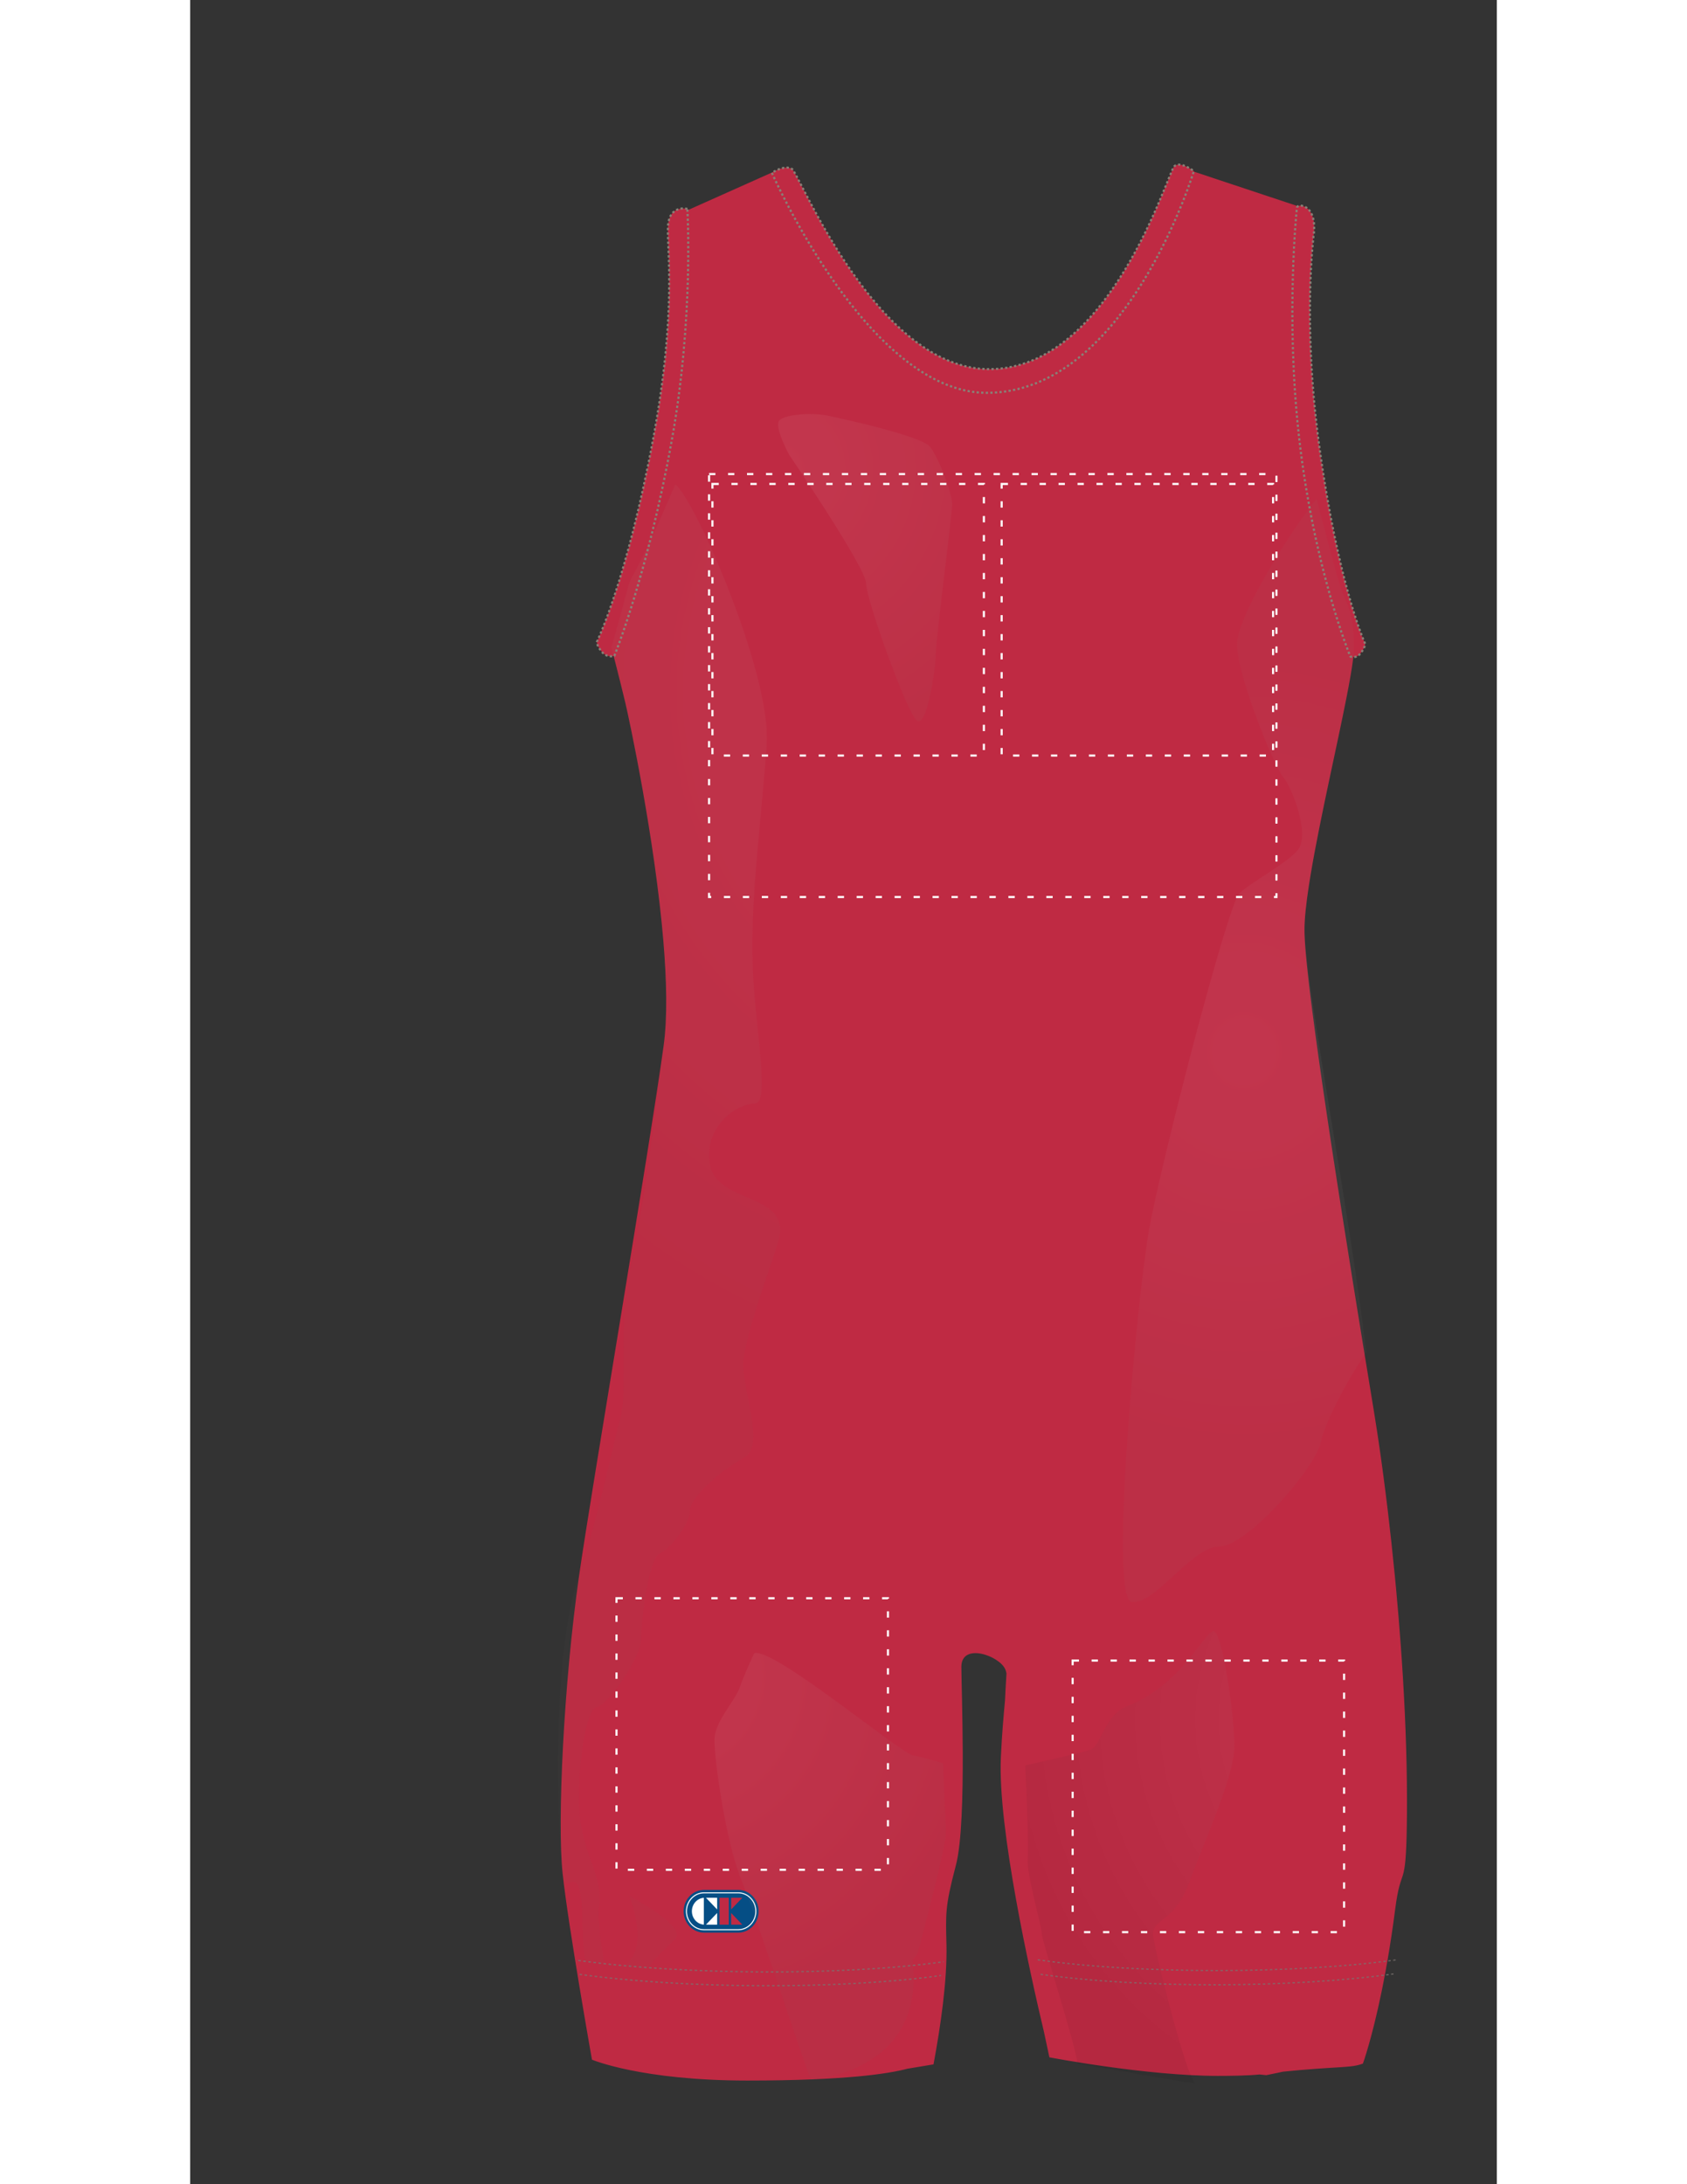 <?xml version="1.0" encoding="utf-8"?>
<!-- Generator: Adobe Illustrator 16.0.0, SVG Export Plug-In . SVG Version: 6.00 Build 0)  -->
<!DOCTYPE svg PUBLIC "-//W3C//DTD SVG 1.1//EN" "http://www.w3.org/Graphics/SVG/1.1/DTD/svg11.dtd">
<svg version="1.1" id="Layer_1" xmlns="http://www.w3.org/2000/svg" xmlns:xlink="http://www.w3.org/1999/xlink" x="0px" y="0px"
	 width="800.453px" height="1035.881px" viewBox="0 0 620 1035.881" enable-background="new 0 0 800.453 1035.881"
	 xml:space="preserve">
<rect x="0" y="0" width="620" height="1035.881" fill="#333333" stroke="none"/>
<g>
	<defs>
		<rect id="SVGFR_SVGID_1_" x="7" y="53.877" width="736.574" height="953.214"/>
	</defs>
	<clipPath id="SVGFR_SVGID_2_">
		<use xlink:href="#SVGFR_SVGID_1_"  overflow="visible"/>
	</clipPath>
	<g clip-path="url(#SVGFR_SVGID_2_)">
		<defs>
			<rect id="SVGFR_SVGID_3_" x="7" y="53.877" width="736.574" height="953.214"/>
		</defs>
		<clipPath id="SVGFR_SVGID_4_">
			<use xlink:href="#SVGFR_SVGID_3_"  overflow="visible"/>
		</clipPath>
   
       <g id="BODY">
		<path clip-path="url(#SVGFR_SVGID_4_)" fill="#BF2A43" d="M574.877,786.893c-0.152-2.229-0.309-4.453-0.471-6.675
			c-0.646-8.879-1.381-17.68-2.18-26.305c-0.201-2.156-0.404-4.301-0.611-6.433c-1.037-10.666-2.164-21.02-3.342-30.879
			c-0.707-5.915-1.432-11.65-2.166-17.168c-0.734-5.52-1.477-10.82-2.219-15.861c-0.25-1.68-0.498-3.331-0.744-4.954
			c-0.494-3.242-0.988-6.365-1.477-9.355c-0.064-0.392-0.133-0.81-0.199-1.216c-0.111-0.685-0.229-1.385-0.346-2.108
			c-0.129-0.789-0.264-1.604-0.398-2.438c-0.336-2.031-0.686-4.188-1.061-6.465c-0.287-1.757-0.588-3.591-0.898-5.484
			c-0.051-0.309-0.1-0.612-0.15-0.925c-0.619-3.779-1.277-7.809-1.969-12.047c-0.027-0.17-0.057-0.341-0.082-0.51
			c-0.326-1.99-0.656-4.03-0.996-6.107c-0.096-0.583-0.189-1.17-0.287-1.76c-0.092-0.569-0.184-1.138-0.277-1.712
			c-0.088-0.55-0.18-1.107-0.27-1.662c-0.139-0.859-0.279-1.717-0.418-2.586c-0.035-0.214-0.07-0.432-0.105-0.646
			c-0.178-1.09-0.355-2.186-0.533-3.293c-0.006-0.033-0.01-0.067-0.016-0.101c-0.193-1.195-0.389-2.402-0.584-3.616
			c-0.027-0.165-0.055-0.332-0.08-0.498c-0.393-2.424-0.789-4.881-1.188-7.373c-0.025-0.159-0.051-0.319-0.078-0.477
			c-1.666-10.375-3.404-21.283-5.146-32.367c-0.02-0.118-0.037-0.237-0.055-0.356c-0.436-2.776-0.873-5.562-1.307-8.35
			c-0.006-0.038-0.012-0.073-0.016-0.11c-0.203-1.294-0.404-2.592-0.605-3.888c-0.029-0.173-0.055-0.347-0.082-0.52
			c-0.633-4.08-1.266-8.165-1.887-12.236c-0.041-0.259-0.078-0.517-0.119-0.775c-0.186-1.216-0.371-2.431-0.557-3.646
			c-0.023-0.146-0.047-0.292-0.066-0.438c-0.412-2.702-0.82-5.394-1.225-8.072c-0.023-0.153-0.045-0.307-0.068-0.461
			c-0.193-1.281-0.387-2.559-0.578-3.833c-0.014-0.094-0.025-0.187-0.039-0.281c-0.193-1.286-0.385-2.568-0.574-3.845
			c-0.021-0.143-0.045-0.285-0.064-0.43c-2.656-17.861-5.063-34.791-6.908-49.155c-0.002-0.02-0.006-0.043-0.008-0.065
			c-0.129-1.004-0.254-1.99-0.377-2.968c-0.018-0.141-0.037-0.283-0.055-0.422c-0.119-0.958-0.238-1.902-0.354-2.833
			c-0.014-0.117-0.025-0.234-0.043-0.351c-0.111-0.916-0.221-1.814-0.328-2.704c-0.018-0.146-0.035-0.291-0.051-0.435
			c-0.105-0.866-0.205-1.713-0.303-2.553c-0.02-0.155-0.035-0.312-0.055-0.465c-0.094-0.804-0.184-1.592-0.271-2.369
			c-0.023-0.194-0.043-0.387-0.064-0.579c-0.088-0.769-0.17-1.525-0.25-2.266c-0.018-0.148-0.033-0.295-0.049-0.441
			c-0.082-0.759-0.162-1.503-0.236-2.233c-0.014-0.145-0.031-0.288-0.045-0.431c-0.074-0.714-0.145-1.413-0.211-2.097
			c-0.016-0.15-0.029-0.296-0.043-0.443c-0.066-0.675-0.131-1.337-0.189-1.981c-0.012-0.135-0.023-0.266-0.037-0.4
			c-0.057-0.642-0.113-1.272-0.166-1.884c-0.01-0.121-0.02-0.239-0.029-0.36c-0.051-0.611-0.1-1.209-0.145-1.786
			c-0.008-0.105-0.016-0.206-0.023-0.311c-0.043-0.584-0.084-1.156-0.121-1.705c-0.004-0.063-0.008-0.122-0.012-0.187
			c-0.039-0.578-0.072-1.139-0.102-1.676c0-0.006-0.002-0.012-0.002-0.019c-0.043-0.778-0.072-1.5-0.098-2.188
			c-0.006-0.129-0.008-0.259-0.014-0.386c-0.02-0.688-0.033-1.339-0.033-1.922c0-5.383,0.826-12.831,2.168-21.497
			c0.223-1.445,0.461-2.924,0.711-4.432c2.26-13.575,5.563-29.575,8.865-45.143c1.467-6.919,2.936-13.753,4.313-20.251
			c0.688-3.249,1.354-6.414,1.984-9.463c0.631-3.048,1.227-5.98,1.775-8.768c0.828-4.181,1.551-8.032,2.131-11.445
			c0.967-5.688,1.541-10.167,1.541-12.944c0-4.12,0.068-8.241,0.145-12.242c0,0-2.285-5.138-5.58-14.921
			c-0.508-1.504-1.039-3.12-1.588-4.843c-1.102-3.447-2.279-7.325-3.494-11.623c-0.373-1.311-0.748-2.672-1.125-4.063
			c-1.479-5.438-2.998-11.453-4.496-18.049c-0.625-2.759-1.25-5.618-1.863-8.574c-0.309-1.478-0.611-2.981-0.914-4.507
			c-1.209-6.105-2.373-12.599-3.457-19.462c-0.008-0.054-0.016-0.123-0.023-0.178c-0.014-0.095-0.025-0.189-0.039-0.277
			c-3.105-20.86-3.664-110.373-3.664-110.373l-53.498-17.767c0,0-31.11,99.626-93.028,100.06
			c-56.108,0.391-100.307-99.874-100.307-99.874l-45.46,20.314c0,0,2.609,34.168-3.915,79.271
			c-2.623,18.125-7.985,42.207-13.459,64.534c-7.859,31.709-15.657,58.949-15.657,58.949s0.024,0.094,0.062,0.238
			c-0.61,2.172-0.957,3.386-0.957,3.386s3.914,15.035,6.523,25.969c1.891,7.92,14.046,64.606,18.127,113.437
			c1.551,18.577,1.939,36.022,0.142,49.206c-6.525,47.836-34.574,212.561-40.129,251.48c-7.327,51.338-10.438,116.757-7.829,141.358
			c2.609,24.601,13.926,88.309,13.926,88.309s23.328,9.903,73.766,9.903c46.613,0,67.166-3.273,75.901-5.612l12.39-2.063
			c3.325-17.822,6.55-39.854,6.144-56.695c-0.353-14.641-0.696-18.079,4.293-37.015c0.06-0.241,0.117-0.494,0.18-0.727
			c2.772-10.396,3.334-32.985,3.255-53.642c-0.072-18.22-0.646-34.931-0.646-40.434v-0.001v-0.032
			c0-11.743,18.267-5.219,20.878,1.307c0.074,0.184,0.159,0.403,0.241,0.642c0.087,0.329,0.173,0.701,0.254,1.109
			c0.008,0.046,0.017,0.086,0.02,0.132c0.002,0.008,0.002,0.017,0.003,0.025c0.021,0.538-0.367,5.067-0.702,12.753
			c-0.607,6.638-1.44,15.495-1.966,26.995c-1.534,33.425,13.838,102.342,20.435,130.105c1.569,7.382,2.595,12.134,2.595,12.134
			s45.904,8.794,79.832,8.794c5.746,0,14.252-0.088,19.895-0.661l3.158,0.33c5.049-0.992,7.893-1.654,7.893-1.654
			c24.094-2.452,31.604-1.76,36.779-3.433c0.053-0.017,0.104-0.034,0.152-0.05c0.127-0.041,0.236-0.077,0.342-0.11
			c0.059-0.02,0.109-0.038,0.16-0.052c0.096-0.033,0.178-0.061,0.248-0.084c0.039-0.013,0.064-0.021,0.096-0.032
			c0.053-0.018,0.098-0.033,0.129-0.043c0.047-0.017,0.074-0.024,0.074-0.024s4.225-11.573,8.881-34.209
			c0.621-3.018,1.25-6.232,1.875-9.642c0.629-3.41,1.254-7.017,1.869-10.816s1.219-7.794,1.807-11.979
			c0.293-2.094,0.578-4.234,0.859-6.426c2.822-21.897,5.043-8.188,5.541-39.555c0.068-4.198,0.096-8.455,0.088-12.755
			C577.328,831.813,576.387,809.176,574.877,786.893"/>
         	<path clip-path="url(#SVGFR_SVGID_94_)" fill="#BF2A43" d="M235.913,99.058c0,0-8.726-2.277-9.21,8.514
			c-0.487,10.793,4.251,40.068-6.932,100.145c-12.642,67.946-26.784,96.656-26.784,96.656s-0.271,1.588,2.321,4.731
			c2.592,3.145,5.979,1.938,5.979,1.938s15.784-38.658,27.234-102.192C239.041,150.507,235.913,99.058,235.913,99.058"/>
		<path clip-path="url(#SVGFR_SVGID_94_)" fill="none" stroke="#898076" stroke-miterlimit="10" stroke-dasharray="1.085,1.085" d="
			M235.913,99.058c0,0-8.726-2.277-9.21,8.514c-0.487,10.793,4.251,40.068-6.932,100.145
			c-12.642,67.946-26.784,96.656-26.784,96.656s-0.271,1.588,2.321,4.731c2.592,3.145,5.979,1.938,5.979,1.938
			s15.784-38.658,27.234-102.192C239.041,150.507,235.913,99.058,235.913,99.058z"/>
		<path clip-path="url(#SVGFR_SVGID_94_)" fill="#BF2A43" d="M525.143,98.369c0,0,0.484-1.271,2.475-0.766
			c7.199,1.823,5.563,13.045,5.563,13.045s-5.539,41.239,2.477,100.305c9.061,66.753,21.855,94.344,21.855,94.344
			s0.16,1.49-2.074,4.435s-4.959,1.604-4.959,1.604s-17.332-41.663-24.354-104.254C519.676,149.606,525.143,98.369,525.143,98.369"
			/>
		<path clip-path="url(#SVGFR_SVGID_94_)" fill="none" stroke="#898076" stroke-miterlimit="10" stroke-dasharray="1.085,1.085" d="
			M525.143,98.369c0,0,0.484-1.271,2.475-0.766c7.199,1.823,5.563,13.045,5.563,13.045s-5.539,41.239,2.477,100.305
			c9.061,66.753,21.855,94.344,21.855,94.344s0.16,1.49-2.074,4.435s-4.959,1.604-4.959,1.604s-17.332-41.663-24.354-104.254
			C519.676,149.606,525.143,98.369,525.143,98.369z"/>
		<path clip-path="url(#SVGFR_SVGID_94_)" fill="#BF2A43" d="M276.024,81.988c0,0,45.76,104.323,101.911,104.323
			c66.458,0,98.292-105.15,98.292-105.15s-6.266-4.943-9.265-2.317c-2.996,2.628-29.959,95.659-87.353,96.24
			c-53.825,0.543-90.495-92.817-94.086-94.976C281.933,77.946,276.024,81.988,276.024,81.988"/>
		<path clip-path="url(#SVGFR_SVGID_94_)" fill="none" stroke="#898076" stroke-dasharray="1.085,1.085" d="M276.024,81.988
			c0,0,45.76,104.323,101.911,104.323c66.458,0,98.292-105.15,98.292-105.15s-6.266-4.943-9.265-2.317
			c-2.996,2.628-29.959,95.659-87.353,96.24c-53.825,0.543-90.495-92.817-94.086-94.976
			C281.933,77.946,276.024,81.988,276.024,81.988z"/>
	</g>
    
    </g>
	<g clip-path="url(#SVGFR_SVGID_2_)">
		<defs>
			<rect id="SVGFR_SVGID_5_" x="7" y="53.877" width="736.574" height="953.214"/>
		</defs>
		<clipPath id="SVGFR_SVGID_6_">
			<use xlink:href="#SVGFR_SVGID_5_"  overflow="visible"/>
		</clipPath>
		<path clip-path="url(#SVGFR_SVGID_6_)" fill="#FFFFFF" d="M238.061,906.417c0-3.385,2.504-6.146,5.676-6.37v12.739
			C240.565,912.561,238.061,909.795,238.061,906.417"/>
		<polygon clip-path="url(#SVGFR_SVGID_6_)" fill-rule="evenodd" clip-rule="evenodd" fill="#FFFFFF" points="250.046,905.584 
			244.741,900.031 250.046,900.031 		"/>
		<polygon clip-path="url(#SVGFR_SVGID_6_)" fill-rule="evenodd" clip-rule="evenodd" fill="#FFFFFF" points="250.046,907.253 
			244.741,912.803 250.046,912.803 		"/>
		<polygon clip-path="url(#SVGFR_SVGID_6_)" fill-rule="evenodd" clip-rule="evenodd" fill="#BF2A44" points="256.694,905.584 
			261.99,900.031 256.694,900.031 		"/>
		<polygon clip-path="url(#SVGFR_SVGID_6_)" fill-rule="evenodd" clip-rule="evenodd" fill="#BF2A44" points="256.694,907.253 
			261.99,912.803 256.694,912.803 		"/>
		<rect x="251.17" y="900.031" clip-path="url(#SVGFR_SVGID_6_)" fill="#BF2A44" width="4.399" height="12.771"/>
		<path clip-path="url(#SVGFR_SVGID_6_)" fill="#FFFFFF" d="M238.061,906.417c0-3.385,2.504-6.146,5.676-6.37v12.739
			C240.565,912.561,238.061,909.795,238.061,906.417"/>
		<polygon clip-path="url(#SVGFR_SVGID_6_)" fill-rule="evenodd" clip-rule="evenodd" fill="#FFFFFF" points="250.046,905.584 
			244.741,900.031 250.046,900.031 		"/>
		<polygon clip-path="url(#SVGFR_SVGID_6_)" fill-rule="evenodd" clip-rule="evenodd" fill="#FFFFFF" points="250.046,907.253 
			244.741,912.803 250.046,912.803 		"/>
		<polygon clip-path="url(#SVGFR_SVGID_6_)" fill-rule="evenodd" clip-rule="evenodd" fill="#BF2A44" points="256.694,905.584 
			261.99,900.031 256.694,900.031 		"/>
		<polygon clip-path="url(#SVGFR_SVGID_6_)" fill-rule="evenodd" clip-rule="evenodd" fill="#BF2A44" points="256.694,907.253 
			261.99,912.803 256.694,912.803 		"/>
		<rect x="251.17" y="900.031" clip-path="url(#SVGFR_SVGID_6_)" fill="#BF2A44" width="4.399" height="12.771"/>
		<path clip-path="url(#SVGFR_SVGID_6_)" fill-rule="evenodd" clip-rule="evenodd" fill="#054E85" d="M243.839,896.806
			c-5.074,0-9.202,4.324-9.202,9.64c0,5.313,4.128,9.63,9.202,9.63h16.208c5.076,0,9.206-4.316,9.206-9.63
			c0-5.315-4.13-9.64-9.206-9.64H243.839z"/>
		<path clip-path="url(#SVGFR_SVGID_6_)" fill="none" stroke="#054E85" stroke-width="0.995" d="M243.839,896.806
			c-5.074,0-9.202,4.324-9.202,9.64c0,5.313,4.128,9.63,9.202,9.63h16.208c5.076,0,9.206-4.316,9.206-9.63
			c0-5.315-4.13-9.64-9.206-9.64H243.839z"/>
		<path clip-path="url(#SVGFR_SVGID_6_)" fill-rule="evenodd" clip-rule="evenodd" fill="#054E85" d="M260.048,897.688
			c4.619,0,8.358,3.919,8.358,8.757c0,4.834-3.74,8.752-8.358,8.752H243.84c-4.616,0-8.359-3.918-8.359-8.752
			c0-4.838,3.743-8.757,8.359-8.757H260.048z"/>
		<path clip-path="url(#SVGFR_SVGID_6_)" fill="none" stroke="#FFFFFF" stroke-width="0.497" stroke-miterlimit="3.864" d="
			M260.048,897.688c4.619,0,8.358,3.919,8.358,8.757c0,4.834-3.74,8.752-8.358,8.752H243.84c-4.616,0-8.359-3.918-8.359-8.752
			c0-4.838,3.743-8.757,8.359-8.757H260.048z"/>
		<path clip-path="url(#SVGFR_SVGID_6_)" fill="#FFFFFF" d="M238.061,906.417c0-3.385,2.504-6.146,5.676-6.37v12.739
			C240.565,912.561,238.061,909.795,238.061,906.417"/>
		<polygon clip-path="url(#SVGFR_SVGID_6_)" fill-rule="evenodd" clip-rule="evenodd" fill="#FFFFFF" points="250.046,905.584 
			244.741,900.031 250.046,900.031 		"/>
		<polygon clip-path="url(#SVGFR_SVGID_6_)" fill-rule="evenodd" clip-rule="evenodd" fill="#FFFFFF" points="250.046,907.253 
			244.741,912.803 250.046,912.803 		"/>
		<polygon clip-path="url(#SVGFR_SVGID_6_)" fill-rule="evenodd" clip-rule="evenodd" fill="#BF2A44" points="256.694,905.584 
			261.99,900.031 256.694,900.031 		"/>
		<polygon clip-path="url(#SVGFR_SVGID_6_)" fill-rule="evenodd" clip-rule="evenodd" fill="#BF2A44" points="256.694,907.253 
			261.99,912.803 256.694,912.803 		"/>
		<rect x="251.17" y="900.031" clip-path="url(#SVGFR_SVGID_6_)" fill="#BF2A44" width="4.399" height="12.771"/>
	</g>
	<g clip-path="url(#SVGFR_SVGID_2_)">
		<defs>
			<rect id="SVGFR_SVGID_7_" x="7" y="53.877" width="736.574" height="953.214"/>
		</defs>
		<clipPath id="SVGFR_SVGID_8_">
			<use xlink:href="#SVGFR_SVGID_7_"  overflow="visible"/>
		</clipPath>
		<g opacity="0.4" clip-path="url(#SVGFR_SVGID_8_)">
			<g>
				<defs>
					<rect id="SVGFR_SVGID_9_" x="174.595" y="196.38" width="383.415" height="791.751"/>
				</defs>
				<clipPath id="SVGFR_SVGID_10_">
					<use xlink:href="#SVGFR_SVGID_9_"  overflow="visible"/>
				</clipPath>
				<g opacity="0.14" clip-path="url(#SVGFR_SVGID_10_)">
					<g>
						<defs>
							<rect id="SVGFR_SVGID_11_" x="174.595" y="229.667" width="105.347" height="704.151"/>
						</defs>
						<clipPath id="SVGFR_SVGID_12_">
							<use xlink:href="#SVGFR_SVGID_11_"  overflow="visible"/>
						</clipPath>
						<g clip-path="url(#SVGFR_SVGID_12_)">
							<defs>
								<path id="SVGFR_SVGID_13_" d="M229.923,919.796c6.661-5.997-21.573-20.569-21.573-20.569s10.339,24.787-2.533,33.271l-9.355-1.219
									c0,0-3.546-20.47-2.54-26.684c2.214-13.706-6.657-23.852-8.881-41.846c-2.217-17.992,2.224-52.274,7.769-53.125
									c5.554-0.858,21.083-24.003,21.083-31.714c0-7.715,3.328-38.563,8.881-41.128c5.539-2.57,14.427-14.571,14.427-20.57
									c0-5.994,14.422-18.853,25.519-24.85c11.095-5.995-2.224-34.275,0-47.989c2.211-13.709,8.375-29.989,16.14-53.984
									c7.773-23.998-28.848-17.993-32.178-36.847c-3.328-18.851,13.322-29.129,21.088-29.129c7.766,0,0.247-34.282-0.869-65.988
									c-1.107-31.707,4.438-71.123,6.66-104.541c2.226-33.421-34.574-117.218-43.459-123.216c0,0-5.637,13.918-13.363,30.101
									c-3.029,6.339-5.819,11.759-8.399,16.444c-4.808,18.146-8.448,30.864-8.448,30.864s3.914,15.035,6.523,25.969
									c2.61,10.934,24.793,114.805,18.269,162.643c-2.902,21.279-7.292,66.089-17.077,112.53
									c-4.288,25.858,0.653,53.544-4.214,66.77c-7.502,32.472-14.432,59.726-18.838,72.18
									c-13.047,36.902-10.438,116.757-7.829,141.358c1.487,14.02,8.84-11.804,9.48,24.773c-0.043,2.648,0.432,9.184,1.083,16.695
									c0,0,28.899,4.265,29.295,3.787C220.433,929.126,225.313,923.951,229.923,919.796"/>
							</defs>
							<clipPath id="SVGFR_SVGID_14_">
								<use xlink:href="#SVGFR_SVGID_13_"  overflow="visible"/>
							</clipPath>
							
								<radialGradient id="SVGFR_SVGID_15_" cx="187.991" cy="1036.423" r="1.204" gradientTransform="matrix(252.111 0 0 -264.062 -47002.207 274011.438)" gradientUnits="userSpaceOnUse">
								<stop  offset="0" style="stop-color:#FFFFFF"/>
								<stop  offset="1" style="stop-color:#65625F"/>
							</radialGradient>
							<rect x="171.507" y="229.667" clip-path="url(#SVGFR_SVGID_14_)" fill="url(#SVGFR_SVGID_15_)" width="115.127" height="704.592"/>
						</g>
					</g>
				</g>
				<g opacity="0.13" clip-path="url(#SVGFR_SVGID_10_)">
					<g>
						<defs>
							<rect id="SVGFR_SVGID_16_" x="442.57" y="236.483" width="115.44" height="523.323"/>
						</defs>
						<clipPath id="SVGFR_SVGID_17_">
							<use xlink:href="#SVGFR_SVGID_16_"  overflow="visible"/>
						</clipPath>
						<g clip-path="url(#SVGFR_SVGID_17_)">
							<defs>
								<path id="SVGFR_SVGID_18_" d="M552.211,307.077c0-17.767-4.047-21.25-6.654-29.45c-1.328-4.172-6.906-25.111-11.07-41.144
									c-11.018,13.399-37.773,55.256-37.773,69.065c0,14.877,17.537,57.76,21.928,63.012c4.381,5.25,13.15,28,6.574,35
									c-6.574,7.004-21.926,14.874-27.402,20.132c-5.479,5.247-37.458,128.634-42.945,160.143
									c-5.48,31.503-19.117,174.138-8.151,175.894c10.963,1.753,28.497-26.257,41.653-26.257
									c13.154,0,46.037-37.634,48.236-49.875c1.18-6.602,10.316-25.891,21.402-42.153
									c-7.068-62.816-29.285-176.033-29.285-200.423C528.723,412.316,552.211,324.845,552.211,307.077"/>
							</defs>
							<clipPath id="SVGFR_SVGID_19_">
								<use xlink:href="#SVGFR_SVGID_18_"  overflow="visible"/>
							</clipPath>
							
								<radialGradient id="SVGFR_SVGID_20_" cx="187.802" cy="1036.608" r="1.204" gradientTransform="matrix(150.64 0 0 -157.78 -27790.213 164054.688)" gradientUnits="userSpaceOnUse">
								<stop  offset="0" style="stop-color:#FFFFFF"/>
								<stop  offset="1" style="stop-color:#898076"/>
							</radialGradient>
							<rect x="435.75" y="236.483" clip-path="url(#SVGFR_SVGID_19_)" fill="url(#SVGFR_SVGID_20_)" width="122.257" height="524.998"/>
						</g>
					</g>
				</g>
				<g opacity="0.15" clip-path="url(#SVGFR_SVGID_10_)">
					<g>
						<defs>
							<rect id="SVGFR_SVGID_21_" x="352.387" y="947.791" width="0.461" height="2.226"/>
						</defs>
						<clipPath id="SVGFR_SVGID_22_">
							<use xlink:href="#SVGFR_SVGID_21_"  overflow="visible"/>
						</clipPath>
						<g clip-path="url(#SVGFR_SVGID_22_)">
							<defs>
								<path id="SVGFR_SVGID_23_" d="M352.848,947.791c-0.153,0.744-0.308,1.486-0.461,2.226
									C352.54,949.277,352.695,948.535,352.848,947.791"/>
							</defs>
							<clipPath id="SVGFR_SVGID_24_">
								<use xlink:href="#SVGFR_SVGID_23_"  overflow="visible"/>
							</clipPath>
							
								<radialGradient id="SVGFR_SVGID_25_" cx="84.766" cy="1066.841" r="1.204" gradientTransform="matrix(1.19 0 0 -1.247 251.4 2278.058)" gradientUnits="userSpaceOnUse">
								<stop  offset="0" style="stop-color:#FFFFFF"/>
								<stop  offset="1" style="stop-color:#65625F"/>
							</radialGradient>
							<rect x="352.387" y="947.791" clip-path="url(#SVGFR_SVGID_24_)" fill="url(#SVGFR_SVGID_25_)" width="0.461" height="2.226"/>
						</g>
					</g>
				</g>
				<g opacity="0.15" clip-path="url(#SVGFR_SVGID_10_)">
					<g>
						<defs>
							<rect id="SVGFR_SVGID_26_" x="248.761" y="783.921" width="109.828" height="202.485"/>
						</defs>
						<clipPath id="SVGFR_SVGID_27_">
							<use xlink:href="#SVGFR_SVGID_26_"  overflow="visible"/>
						</clipPath>
						<g clip-path="url(#SVGFR_SVGID_27_)">
							<defs>
								<path id="SVGFR_SVGID_28_" d="M342.897,931.26c-0.378-3.602,1.836-2.194,2.774-6.458c0.939-4.263,12.918-48.034,12.918-55.577
									c0-5.142-1.016-21.241-1.268-32.95c-4.988-1.521-10.995-3.234-14.151-3.708c-6.011-0.896-66.085-51.242-75.526-48.541
									c0,0-4.295,8.99-6.864,16.182c-2.576,7.188-12.019,16.178-12.019,25.162c0,9.001,5.149,47.649,12.875,66.529
									c7.727,18.876,28.675,84.617,32.972,94.508C294.607,986.406,348.342,982.995,342.897,931.26"/>
							</defs>
							<clipPath id="SVGFR_SVGID_29_">
								<use xlink:href="#SVGFR_SVGID_28_"  overflow="visible"/>
							</clipPath>
							
								<radialGradient id="SVGFR_SVGID_30_" cx="187.329" cy="1036.361" r="1.203" gradientTransform="matrix(128.061 0 0 -134.131 -23759.961 139803.938)" gradientUnits="userSpaceOnUse">
								<stop  offset="0" style="stop-color:#FFFFFF"/>
								<stop  offset="1" style="stop-color:#65625F"/>
							</radialGradient>
							<rect x="248.761" y="781.324" clip-path="url(#SVGFR_SVGID_29_)" fill="url(#SVGFR_SVGID_30_)" width="109.828" height="205.082"/>
						</g>
					</g>
				</g>
				<g opacity="0.13" clip-path="url(#SVGFR_SVGID_10_)">
					<g>
						<defs>
							<rect id="SVGFR_SVGID_31_" x="388.909" y="880.007" width="0.017" height="1.625"/>
						</defs>
						<clipPath id="SVGFR_SVGID_32_">
							<use xlink:href="#SVGFR_SVGID_31_"  overflow="visible"/>
						</clipPath>
						<g clip-path="url(#SVGFR_SVGID_32_)">
							<defs>
								<path id="SVGFR_SVGID_33_" d="M388.908,881.632c0.006-0.541,0.012-1.083,0.018-1.625
									C388.919,880.549,388.914,881.091,388.908,881.632"/>
							</defs>
							<clipPath id="SVGFR_SVGID_34_">
								<use xlink:href="#SVGFR_SVGID_33_"  overflow="visible"/>
							</clipPath>
							
								<radialGradient id="SVGFR_SVGID_35_" cx="78.164" cy="1081.269" r="1.202" gradientTransform="matrix(1.063 0 0 -1.113 305.86 2083.991)" gradientUnits="userSpaceOnUse">
								<stop  offset="0" style="stop-color:#FFFFFF"/>
								<stop  offset="1" style="stop-color:#010101"/>
							</radialGradient>
							<rect x="388.908" y="880.007" clip-path="url(#SVGFR_SVGID_34_)" fill="url(#SVGFR_SVGID_35_)" width="0.018" height="1.625"/>
						</g>
					</g>
				</g>
				<g opacity="0.13" clip-path="url(#SVGFR_SVGID_10_)">
					<g>
						<defs>
							<rect id="SVGFR_SVGID_36_" x="407.692" y="975.721" width="6.826" height="2.102"/>
						</defs>
						<clipPath id="SVGFR_SVGID_37_">
							<use xlink:href="#SVGFR_SVGID_36_"  overflow="visible"/>
						</clipPath>
						<g clip-path="url(#SVGFR_SVGID_37_)">
							<defs>
								<path id="SVGFR_SVGID_38_" d="M414.518,977.822c-4.297-1.27-6.826-2.102-6.826-2.102S410.219,976.553,414.518,977.822"/>
							</defs>
							<clipPath id="SVGFR_SVGID_39_">
								<use xlink:href="#SVGFR_SVGID_38_"  overflow="visible"/>
							</clipPath>
							
								<radialGradient id="SVGFR_SVGID_40_" cx="164.151" cy="1042.998" r="1.204" gradientTransform="matrix(4.582 0 0 -4.799 -332.406 5981.165)" gradientUnits="userSpaceOnUse">
								<stop  offset="0" style="stop-color:#FFFFFF"/>
								<stop  offset="1" style="stop-color:#010101"/>
							</radialGradient>
							<rect x="407.692" y="975.721" clip-path="url(#SVGFR_SVGID_39_)" fill="url(#SVGFR_SVGID_40_)" width="6.826" height="2.102"/>
						</g>
					</g>
				</g>
				<g opacity="0.13" clip-path="url(#SVGFR_SVGID_10_)">
					<g>
						<defs>
							<rect id="SVGFR_SVGID_41_" x="388.481" y="848.483" width="0.436" height="14.433"/>
						</defs>
						<clipPath id="SVGFR_SVGID_42_">
							<use xlink:href="#SVGFR_SVGID_41_"  overflow="visible"/>
						</clipPath>
						<g clip-path="url(#SVGFR_SVGID_42_)">
							<defs>
								<path id="SVGFR_SVGID_43_" d="M388.917,862.916c-0.074-5.263-0.214-10.183-0.436-14.433
									C388.703,852.732,388.842,857.656,388.917,862.916"/>
							</defs>
							<clipPath id="SVGFR_SVGID_44_">
								<use xlink:href="#SVGFR_SVGID_43_"  overflow="visible"/>
							</clipPath>
							
								<radialGradient id="SVGFR_SVGID_45_" cx="176.053" cy="1041.473" r="1.202" gradientTransform="matrix(9.44 0 0 -9.887 -1272.606 11148.234)" gradientUnits="userSpaceOnUse">
								<stop  offset="0" style="stop-color:#FFFFFF"/>
								<stop  offset="1" style="stop-color:#010101"/>
							</radialGradient>
							<rect x="388.481" y="848.483" clip-path="url(#SVGFR_SVGID_44_)" fill="url(#SVGFR_SVGID_45_)" width="0.436" height="14.433"/>
						</g>
					</g>
				</g>
				<g opacity="0.13" clip-path="url(#SVGFR_SVGID_10_)">
					<g>
						<defs>
							<rect id="SVGFR_SVGID_46_" x="416.814" y="978.492" width="0.671" height="0.193"/>
						</defs>
						<clipPath id="SVGFR_SVGID_47_">
							<use xlink:href="#SVGFR_SVGID_46_"  overflow="visible"/>
						</clipPath>
						<g clip-path="url(#SVGFR_SVGID_47_)">
							<defs>
								<path id="SVGFR_SVGID_48_" d="M417.485,978.686c-0.226-0.064-0.452-0.129-0.671-0.193
									C417.033,978.557,417.257,978.621,417.485,978.686"/>
							</defs>
							<clipPath id="SVGFR_SVGID_49_">
								<use xlink:href="#SVGFR_SVGID_48_"  overflow="visible"/>
							</clipPath>
							
								<radialGradient id="SVGFR_SVGID_50_" cx="-62.227" cy="1107.328" r="1.202" gradientTransform="matrix(0.448 0 0 -0.469 445.873 1498.199)" gradientUnits="userSpaceOnUse">
								<stop  offset="0" style="stop-color:#FFFFFF"/>
								<stop  offset="1" style="stop-color:#010101"/>
							</radialGradient>
							<rect x="416.814" y="978.492" clip-path="url(#SVGFR_SVGID_49_)" fill="url(#SVGFR_SVGID_50_)" width="0.671" height="0.193"/>
						</g>
					</g>
				</g>
				<g opacity="0.13" clip-path="url(#SVGFR_SVGID_10_)">
					<g>
						<defs>
							<rect id="SVGFR_SVGID_51_" x="415.63" y="978.149" width="0.83" height="0.241"/>
						</defs>
						<clipPath id="SVGFR_SVGID_52_">
							<use xlink:href="#SVGFR_SVGID_51_"  overflow="visible"/>
						</clipPath>
						<g clip-path="url(#SVGFR_SVGID_52_)">
							<defs>
								<path id="SVGFR_SVGID_53_" d="M416.46,978.391c-0.281-0.082-0.559-0.163-0.828-0.241
									C415.902,978.228,416.177,978.309,416.46,978.391"/>
							</defs>
							<clipPath id="SVGFR_SVGID_54_">
								<use xlink:href="#SVGFR_SVGID_53_"  overflow="visible"/>
							</clipPath>
							
								<radialGradient id="SVGFR_SVGID_55_" cx="-13.49" cy="1093.824" r="1.203" gradientTransform="matrix(0.554 0 0 -0.581 424.562 1613.271)" gradientUnits="userSpaceOnUse">
								<stop  offset="0" style="stop-color:#FFFFFF"/>
								<stop  offset="1" style="stop-color:#010101"/>
							</radialGradient>
							<rect x="415.631" y="978.149" clip-path="url(#SVGFR_SVGID_54_)" fill="url(#SVGFR_SVGID_55_)" width="0.829" height="0.241"/>
						</g>
					</g>
				</g>
				<g opacity="0.13" clip-path="url(#SVGFR_SVGID_10_)">
					<g>
						<defs>
							<rect id="SVGFR_SVGID_56_" x="388.957" y="867.857" width="0.017" height="8.916"/>
						</defs>
						<clipPath id="SVGFR_SVGID_57_">
							<use xlink:href="#SVGFR_SVGID_56_"  overflow="visible"/>
						</clipPath>
						<g clip-path="url(#SVGFR_SVGID_57_)">
							<defs>
								<path id="SVGFR_SVGID_58_" d="M388.963,867.857c0.016,2.921,0.013,5.91-0.007,8.918
									C388.976,873.768,388.979,870.778,388.963,867.857"/>
							</defs>
							<clipPath id="SVGFR_SVGID_59_">
								<use xlink:href="#SVGFR_SVGID_58_"  overflow="visible"/>
							</clipPath>
							
								<radialGradient id="SVGFR_SVGID_60_" cx="168.435" cy="1044.398" r="1.206" gradientTransform="matrix(5.831 0 0 -6.107 -593.092 7247.748)" gradientUnits="userSpaceOnUse">
								<stop  offset="0" style="stop-color:#FFFFFF"/>
								<stop  offset="1" style="stop-color:#010101"/>
							</radialGradient>
							<rect x="388.957" y="867.857" clip-path="url(#SVGFR_SVGID_59_)" fill="url(#SVGFR_SVGID_60_)" width="0.022" height="8.918"/>
						</g>
					</g>
				</g>
				<g opacity="0.13" clip-path="url(#SVGFR_SVGID_10_)">
					<g>
						<defs>
							<rect id="SVGFR_SVGID_61_" x="414.561" y="977.836" width="0.934" height="0.274"/>
						</defs>
						<clipPath id="SVGFR_SVGID_62_">
							<use xlink:href="#SVGFR_SVGID_61_"  overflow="visible"/>
						</clipPath>
						<g clip-path="url(#SVGFR_SVGID_62_)">
							<defs>
								<path id="SVGFR_SVGID_63_" d="M415.495,978.11c-0.32-0.095-0.631-0.185-0.932-0.274
									C414.864,977.926,415.174,978.016,415.495,978.11"/>
							</defs>
							<clipPath id="SVGFR_SVGID_64_">
								<use xlink:href="#SVGFR_SVGID_63_"  overflow="visible"/>
							</clipPath>
							
								<radialGradient id="SVGFR_SVGID_65_" cx="8.644" cy="1088.172" r="1.204" gradientTransform="matrix(0.622 0 0 -0.652 410.816 1686.942)" gradientUnits="userSpaceOnUse">
								<stop  offset="0" style="stop-color:#FFFFFF"/>
								<stop  offset="1" style="stop-color:#010101"/>
							</radialGradient>
							<rect x="414.563" y="977.836" clip-path="url(#SVGFR_SVGID_64_)" fill="url(#SVGFR_SVGID_65_)" width="0.932" height="0.274"/>
						</g>
					</g>
				</g>
				<g opacity="0.13" clip-path="url(#SVGFR_SVGID_10_)">
					<g>
						<defs>
							<rect id="SVGFR_SVGID_66_" x="388.944" y="865.541" width="0.02" height="2.092"/>
						</defs>
						<clipPath id="SVGFR_SVGID_67_">
							<use xlink:href="#SVGFR_SVGID_66_"  overflow="visible"/>
						</clipPath>
						<g clip-path="url(#SVGFR_SVGID_67_)">
							<defs>
								<path id="SVGFR_SVGID_68_" d="M388.961,867.633c-0.003-0.701-0.01-1.397-0.016-2.09
									C388.952,866.235,388.958,866.933,388.961,867.633"/>
							</defs>
							<clipPath id="SVGFR_SVGID_69_">
								<use xlink:href="#SVGFR_SVGID_68_"  overflow="visible"/>
							</clipPath>
							
								<radialGradient id="SVGFR_SVGID_70_" cx="103.236" cy="1072.86" r="1.202" gradientTransform="matrix(1.367 0 0 -1.431 247.893 2401.642)" gradientUnits="userSpaceOnUse">
								<stop  offset="0" style="stop-color:#FFFFFF"/>
								<stop  offset="1" style="stop-color:#010101"/>
							</radialGradient>
							<rect x="388.946" y="865.543" clip-path="url(#SVGFR_SVGID_69_)" fill="url(#SVGFR_SVGID_70_)" width="0.016" height="2.09"/>
						</g>
					</g>
				</g>
				<g opacity="0.13" clip-path="url(#SVGFR_SVGID_10_)">
					<g>
						<defs>
							<rect id="SVGFR_SVGID_71_" x="388.935" y="877.396" width="0.016" height="1.767"/>
						</defs>
						<clipPath id="SVGFR_SVGID_72_">
							<use xlink:href="#SVGFR_SVGID_71_"  overflow="visible"/>
						</clipPath>
						<g clip-path="url(#SVGFR_SVGID_72_)">
							<defs>
								<path id="SVGFR_SVGID_73_" d="M388.935,879.162c0.006-0.59,0.013-1.178,0.016-1.767
									C388.948,877.984,388.941,878.572,388.935,879.162"/>
							</defs>
							<clipPath id="SVGFR_SVGID_74_">
								<use xlink:href="#SVGFR_SVGID_73_"  overflow="visible"/>
							</clipPath>
							
								<radialGradient id="SVGFR_SVGID_75_" cx="87.381" cy="1077.851" r="1.201" gradientTransform="matrix(1.153 0 0 -1.208 288.195 2179.677)" gradientUnits="userSpaceOnUse">
								<stop  offset="0" style="stop-color:#FFFFFF"/>
								<stop  offset="1" style="stop-color:#010101"/>
							</radialGradient>
							<rect x="388.935" y="877.396" clip-path="url(#SVGFR_SVGID_74_)" fill="url(#SVGFR_SVGID_75_)" width="0.016" height="1.767"/>
						</g>
					</g>
				</g>
				<g opacity="0.13" clip-path="url(#SVGFR_SVGID_10_)">
					<g>
						<defs>
							<rect id="SVGFR_SVGID_76_" x="396.246" y="773.547" width="99.25" height="214.584"/>
						</defs>
						<clipPath id="SVGFR_SVGID_77_">
							<use xlink:href="#SVGFR_SVGID_76_"  overflow="visible"/>
						</clipPath>
						<g clip-path="url(#SVGFR_SVGID_77_)">
							<defs>
								<path id="SVGFR_SVGID_78_" d="M476.98,988.112c-4.635-3.48-20.104-66.119-20.104-71.012c0-7.192,10.297-5.431,17.165-24.305
									c6.865-18.874,21.455-50.345,21.455-64.727c0-14.383-5.807-55.405-10.096-54.509c-4.293,0.898-15.634,26.007-40.923,35.639
									c-10.518,4.006-12.322,18.913-17.473,20.708c-2.866,1.003-17.956,4.478-30.76,7.356c0.629,13.153,1.654,39.072,1.168,44.423
									c-0.627,6.885,6.699,32.264,6.699,35.543c0,3.278,15.985,52.318,16.925,61.501
									C421.037,978.73,477.65,988.615,476.98,988.112"/>
							</defs>
							<clipPath id="SVGFR_SVGID_79_">
								<use xlink:href="#SVGFR_SVGID_78_"  overflow="visible"/>
							</clipPath>
							
								<radialGradient id="SVGFR_SVGID_80_" cx="187.893" cy="1036.258" r="1.205" gradientTransform="matrix(154.009 0 0 -161.309 -28367.109 167973.375)" gradientUnits="userSpaceOnUse">
								<stop  offset="0" style="stop-color:#FFFFFF"/>
								<stop  offset="1" style="stop-color:#010101"/>
							</radialGradient>
							<rect x="396.245" y="772.664" clip-path="url(#SVGFR_SVGID_79_)" fill="url(#SVGFR_SVGID_80_)" width="99.251" height="215.951"/>
						</g>
					</g>
				</g>
				<g opacity="0.13" clip-path="url(#SVGFR_SVGID_10_)">
					<g>
						<defs>
							<rect id="SVGFR_SVGID_81_" x="388.918" y="863.167" width="0.023" height="2.059"/>
						</defs>
						<clipPath id="SVGFR_SVGID_82_">
							<use xlink:href="#SVGFR_SVGID_81_"  overflow="visible"/>
						</clipPath>
						<g clip-path="url(#SVGFR_SVGID_82_)">
							<defs>
								<path id="SVGFR_SVGID_83_" d="M388.942,865.226c-0.007-0.691-0.014-1.378-0.023-2.059
									C388.928,863.848,388.935,864.535,388.942,865.226"/>
							</defs>
							<clipPath id="SVGFR_SVGID_84_">
								<use xlink:href="#SVGFR_SVGID_83_"  overflow="visible"/>
							</clipPath>
							
								<radialGradient id="SVGFR_SVGID_85_" cx="101.603" cy="1073.614" r="1.202" gradientTransform="matrix(1.347 0 0 -1.41 252.142 2377.793)" gradientUnits="userSpaceOnUse">
								<stop  offset="0" style="stop-color:#FFFFFF"/>
								<stop  offset="1" style="stop-color:#010101"/>
							</radialGradient>
							<rect x="388.918" y="863.167" clip-path="url(#SVGFR_SVGID_84_)" fill="url(#SVGFR_SVGID_85_)" width="0.023" height="2.059"/>
						</g>
					</g>
				</g>
				<g opacity="0.15" clip-path="url(#SVGFR_SVGID_10_)">
					<g>
						<defs>
							<rect id="SVGFR_SVGID_86_" x="278.977" y="196.38" width="82.579" height="145.705"/>
						</defs>
						<clipPath id="SVGFR_SVGID_87_">
							<use xlink:href="#SVGFR_SVGID_86_"  overflow="visible"/>
						</clipPath>
						<g clip-path="url(#SVGFR_SVGID_87_)">
							<defs>
								<path id="SVGFR_SVGID_88_" d="M302.414,197.094c-7.043-1.478-21.827-0.739-23.234,2.948c-1.407,3.688,4.924,15.488,4.924,15.488
									s36.616,53.837,36.616,61.208c0,7.378,19.011,60.472,23.937,64.896c4.932,4.423,9.156-25.075,9.156-31.709
									c0-6.638,7.743-65.636,7.743-70.799c0-5.162-6.333-22.121-10.558-27.284C346.771,206.682,309.456,198.567,302.414,197.094"
									/>
							</defs>
							<clipPath id="SVGFR_SVGID_89_">
								<use xlink:href="#SVGFR_SVGID_88_"  overflow="visible"/>
							</clipPath>
							
								<radialGradient id="SVGFR_SVGID_90_" cx="187.181" cy="1037.323" r="1.204" gradientTransform="matrix(106.549 0 0 -111.599 -19663.945 115986.688)" gradientUnits="userSpaceOnUse">
								<stop  offset="0" style="stop-color:#FFFFFF"/>
								<stop  offset="1" style="stop-color:#898076"/>
							</radialGradient>
							<rect x="277.773" y="195.616" clip-path="url(#SVGFR_SVGID_89_)" fill="url(#SVGFR_SVGID_90_)" width="83.783" height="150.441"/>
						</g>
					</g>
				</g>
			</g>
		</g>
		<g opacity="0.75" clip-path="url(#SVGFR_SVGID_8_)">
			<g>
				<defs>
					<rect id="SVGFR_SVGID_91_" x="184.116" y="929.032" width="388.984" height="13.094"/>
				</defs>
				<clipPath id="SVGFR_SVGID_92_">
					<use xlink:href="#SVGFR_SVGID_91_"  overflow="visible"/>
				</clipPath>
				
					<path clip-path="url(#SVGFR_SVGID_92_)" fill="none" stroke="#7A726F" stroke-width="0.602" stroke-miterlimit="10" stroke-dasharray="1.205,1.205" d="
					M184.166,929.765c48.994,6.84,124.371,7.457,173.366,0.616"/>
				
					<path clip-path="url(#SVGFR_SVGID_92_)" fill="none" stroke="#7A726F" stroke-width="0.602" stroke-miterlimit="10" stroke-dasharray="1.205,1.205" d="
					M184.743,936.345c48.994,6.838,122.503,7.398,171.498,0.56"/>
				
					<path clip-path="url(#SVGFR_SVGID_92_)" fill="none" stroke="#7A726F" stroke-width="0.587" stroke-miterlimit="10" stroke-dasharray="1.174,1.174" d="
					M402.173,929.476c48.507,6.84,122.37,6.747,170.877-0.092"/>
				
					<path clip-path="url(#SVGFR_SVGID_92_)" fill="none" stroke="#7A726F" stroke-width="0.587" stroke-miterlimit="10" stroke-dasharray="1.174,1.174" d="
					M403.518,936.341c48.507,6.839,119.906,6.526,168.412-0.313"/>
			</g>
		</g>
	</g>
	<g clip-path="url(#SVGFR_SVGID_2_)">
		<defs>
			<rect id="SVGFR_SVGID_93_" x="7" y="53.877" width="736.574" height="953.214"/>
		</defs>
		<clipPath id="SVGFR_SVGID_94_">
			<use xlink:href="#SVGFR_SVGID_93_"  overflow="visible"/>
		</clipPath>
	
	</g>
	<g id="FRONT_BODY">
		<rect x="246.218" y="224.825" clip-path="url(#SVGFR_SVGID_2_)" fill="none" stroke="#FFFFFF" stroke-miterlimit="10" stroke-dasharray="3,6" width="269.217" height="200.592"/>
	
		<rect x="385.038" y="229.526" clip-path="url(#SVGFR_SVGID_2_)" fill="none" stroke="#FFFFFF" stroke-miterlimit="10" stroke-dasharray="3,6" width="128.802" height="128.802"/>
	
		<rect x="247.814" y="229.526" clip-path="url(#SVGFR_SVGID_2_)" fill="none" stroke="#FFFFFF" stroke-miterlimit="10" stroke-dasharray="3,6" width="128.799" height="128.802"/>
	</g>
  <g id="BOTTOM_RIGHT">
		<rect x="202.293" y="757.976" clip-path="url(#SVGFR_SVGID_2_)" fill="none" stroke="#FFFFFF" stroke-miterlimit="10" stroke-dasharray="3,6" width="128.802" height="128.803"/>
	</g>
    <g id="BOTTOM_LEFT">
		<rect x="418.721" y="787.538" clip-path="url(#SVGFR_SVGID_2_)" fill="none" stroke="#FFFFFF" stroke-miterlimit="10" stroke-dasharray="3,6" width="128.802" height="128.802"/>
</g>
  <g id="CUSTOM"></g>
  </g>
</svg>
